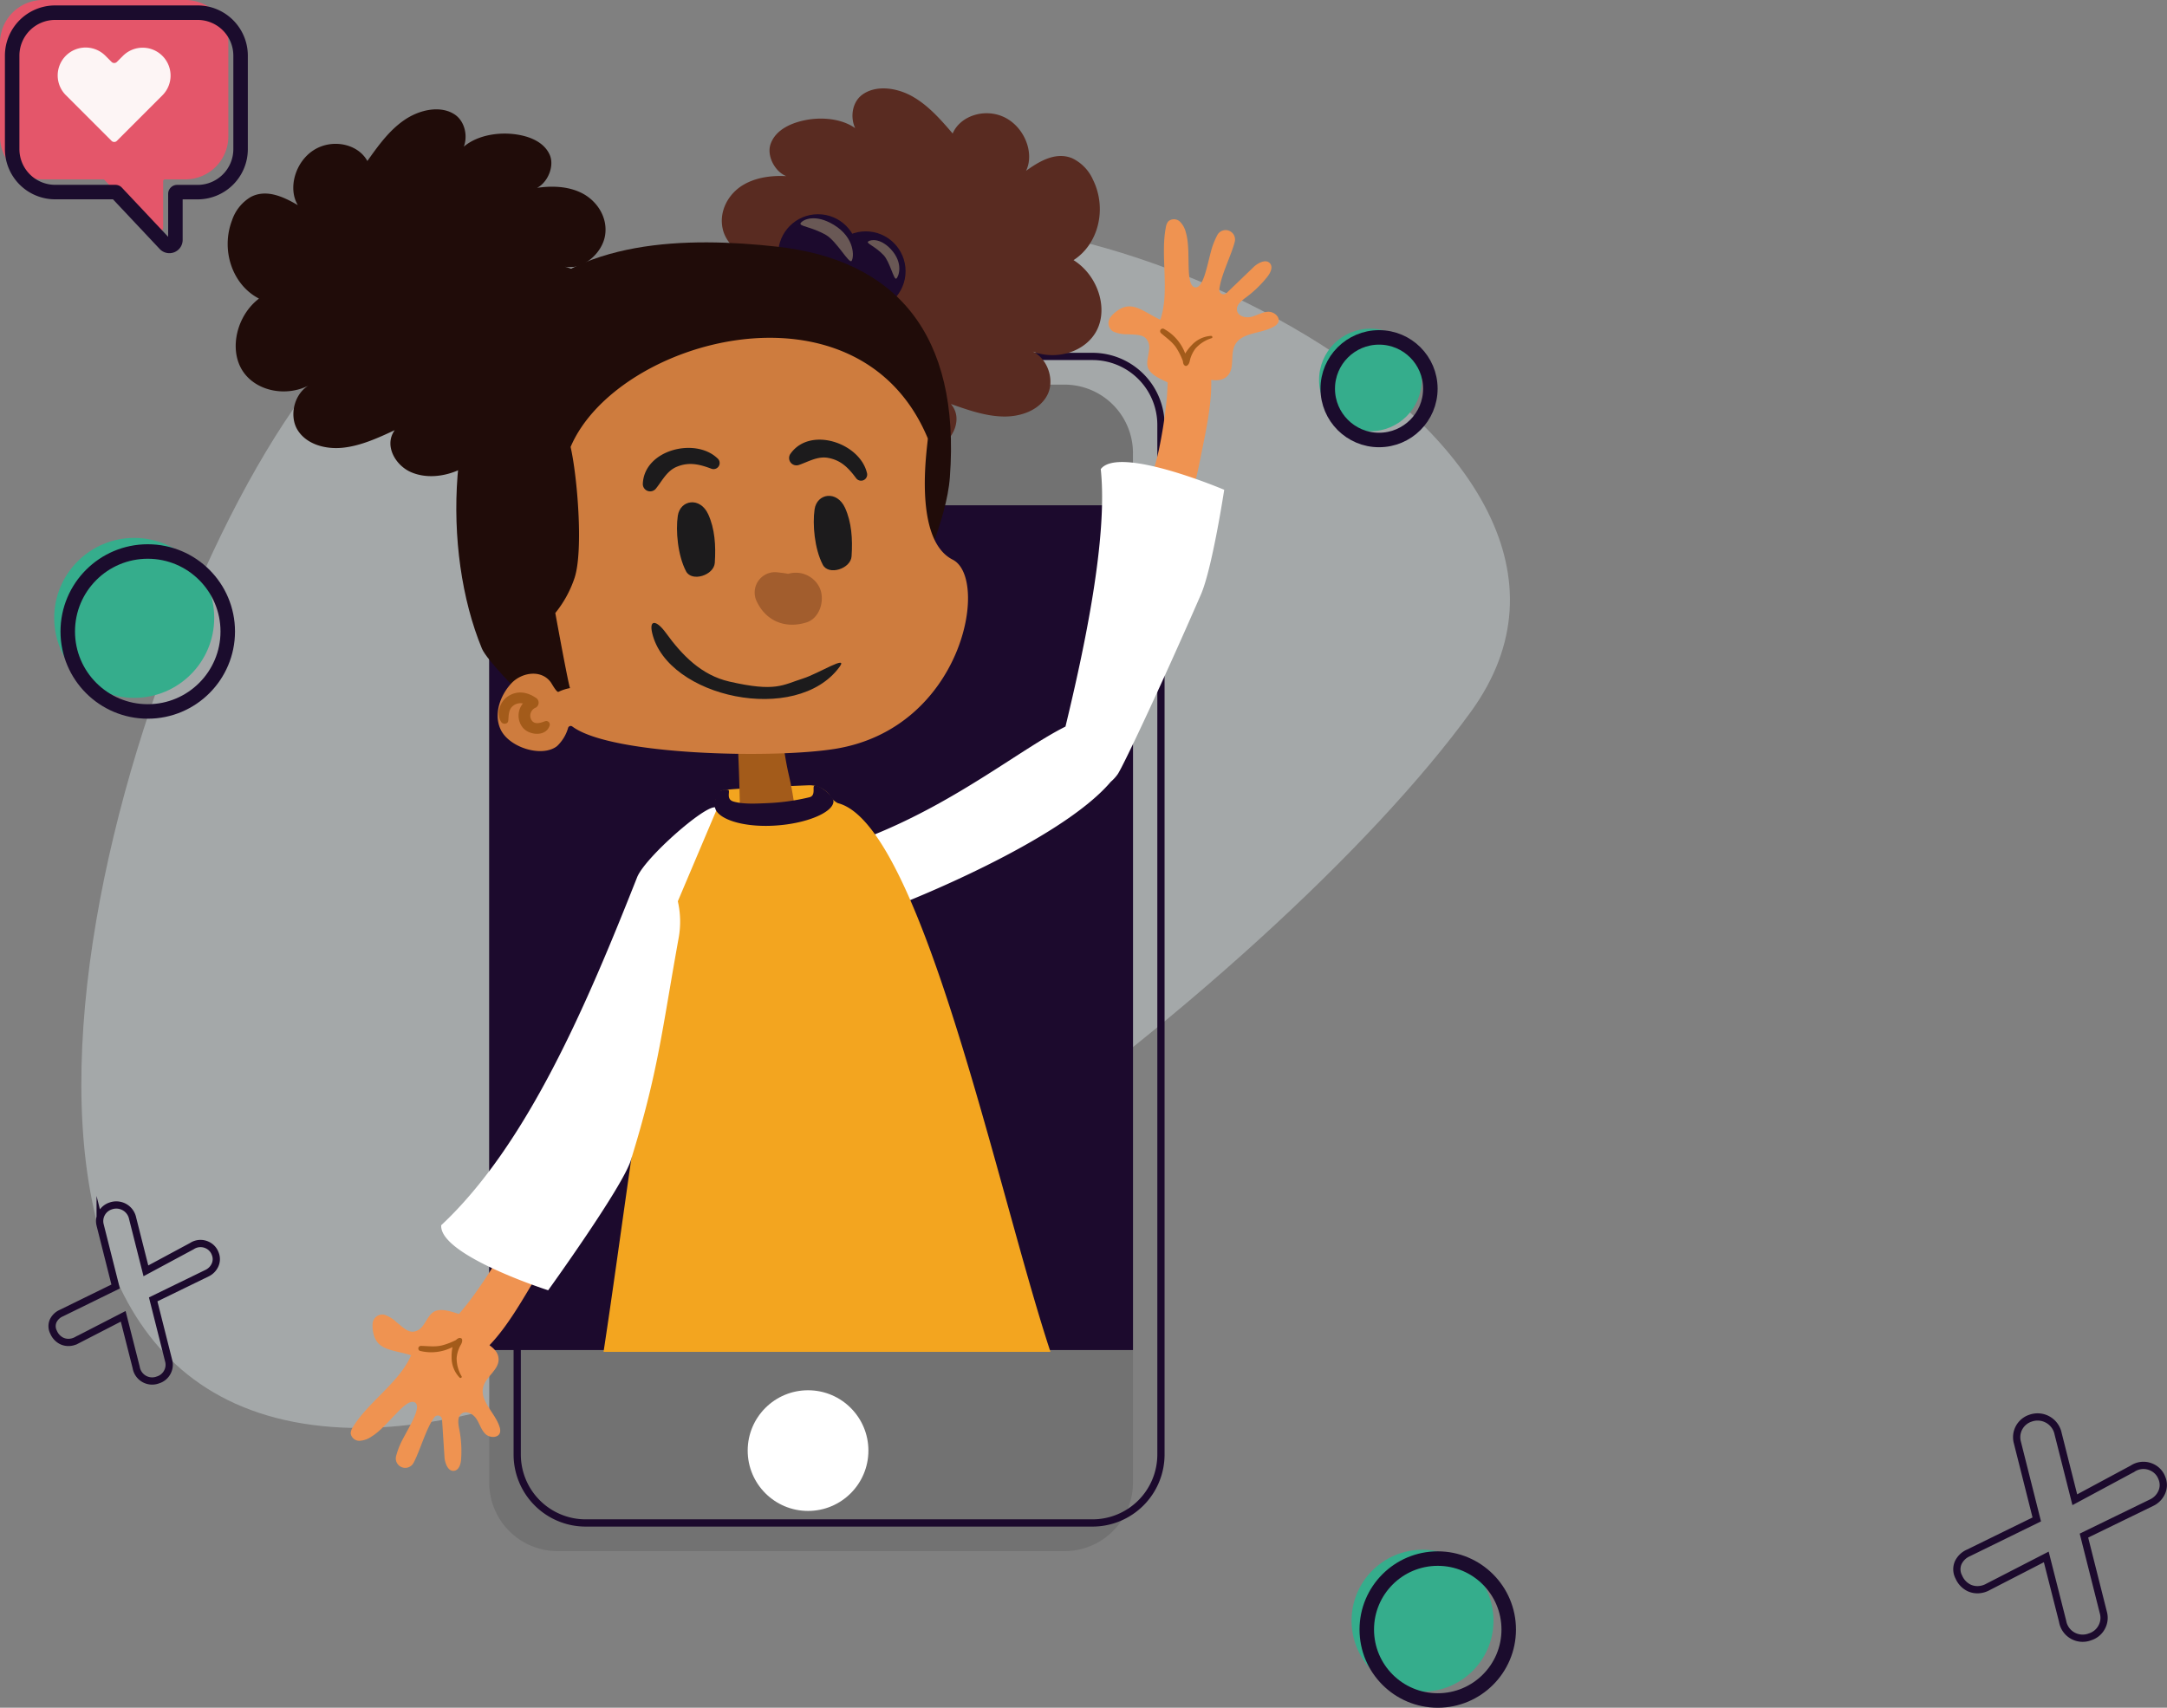 <svg xmlns="http://www.w3.org/2000/svg" xmlns:xlink="http://www.w3.org/1999/xlink" width="597.983" height="471.378" viewBox="0 0 597.983 471.378">
  <rect x="0" y="0" width="597.983" height="471.378" fill="#808080" stroke="none"/>
  <defs>
    <linearGradient id="linear-gradient" x1="2.325" y1="0.484" x2="3.376" y2="0.484" gradientUnits="objectBoundingBox">
      <stop offset="0" stop-color="#fff"/>
      <stop offset="0" stop-color="#f3a51c"/>
      <stop offset="1" stop-color="#fac819"/>
    </linearGradient>
    <linearGradient id="linear-gradient-2" x1="3.242" y1="0.317" x2="3.706" y2="0.755" gradientUnits="objectBoundingBox">
      <stop offset="0" stop-color="#592b21"/>
      <stop offset="1" stop-color="#200c09"/>
    </linearGradient>
    <linearGradient id="linear-gradient-3" x1="-7.101" y1="3.712" x2="-6.112" y2="3.712" xlink:href="#linear-gradient-2"/>
    <linearGradient id="linear-gradient-4" x1="-15.153" y1="0.258" x2="-14.697" y2="0.694" xlink:href="#linear-gradient-2"/>
    <linearGradient id="linear-gradient-5" x1="6.554" y1="0.448" x2="7.625" y2="0.448" gradientUnits="objectBoundingBox">
      <stop offset="0" stop-color="#fff"/>
      <stop offset="0" stop-color="#f3a51c"/>
      <stop offset="0.28" stop-color="#fac819"/>
    </linearGradient>
  </defs>
  <g id="Grupo_545" data-name="Grupo 545" transform="translate(-43 -103.497)">
    <g id="Bia_BOAS-VINDAS" transform="translate(-23.47 47.497)">
      <g id="BIA_4" data-name="BIA 4" transform="translate(88.916 80.402)">
        <path id="Caminho_449" data-name="Caminho 449" d="M329.481,189.757c58.205-21.834,221.734,56.535,167.719,131.03S277.6,522.742,185.688,518.361c-120.464-5.734-64.959-210.2-10.945-284.685S243.328,222.066,329.481,189.757Z" transform="translate(-113.761 -148.72)" fill="#dbe3e7" opacity="0.4"/>
        <path id="Caminho_450" data-name="Caminho 450" d="M509.639,601.662H369.795a18.9,18.9,0,0,1-18.9-18.9V298.57a18.9,18.9,0,0,1,18.9-18.9H509.634a18.9,18.9,0,0,1,18.9,18.9V582.753a18.9,18.9,0,0,1-18.9,18.91Z" transform="translate(-238.339 -197.908)" fill="#727272"/>
        <path id="Caminho_451" data-name="Caminho 451" d="M525.914,585.272H386.075a18.9,18.9,0,0,1-18.905-18.9V282.18a18.9,18.9,0,0,1,18.905-18.9H525.909a18.9,18.9,0,0,1,18.9,18.9V566.363A18.9,18.9,0,0,1,525.914,585.272Z" transform="translate(-246.892 -189.298)" fill="none" stroke="#1c0a2d" stroke-miterlimit="10" stroke-width="2"/>
        <path id="Caminho_452" data-name="Caminho 452" d="M507.472,314.162H485.283a5.553,5.553,0,0,1,0-11.1h22.189a5.553,5.553,0,0,1,0,11.1Z" transform="translate(-306.111 -210.197)" fill="#444b61"/>
        <path id="Caminho_453" data-name="Caminho 453" d="M572.352,314.159H566.8a5.553,5.553,0,1,1,0-11.1h5.549a5.553,5.553,0,1,1,0,11.1Z" transform="translate(-348.768 -210.194)" fill="#444b61"/>
        <rect id="Retângulo_1503" data-name="Retângulo 1503" width="177.654" height="233.168" transform="translate(112.551 115.072)" fill="#1c0a2d"/>
        <g id="DIREITA" transform="translate(283.436 36.11)">
          <path id="Caminho_454" data-name="Caminho 454" d="M733.69,294.082a87.979,87.979,0,0,0,3.066-10.537,128.457,128.457,0,0,0,2.136-13.57c.555-4.984,0-10.062,1.9-14.742,1.633-4,7.276-3.384,8.824.261,3.588,8.453.389,21.316-1.32,30.021-.774,3.944-1.709,7.841-2.729,11.709C741.631,299.042,735.261,298.145,733.69,294.082Z" transform="translate(-722.882 -219.738)" fill="#ef9351"/>
          <path id="Caminho_455" data-name="Caminho 455" d="M726.763,185.677a3.223,3.223,0,0,1,.7-1.637,2.4,2.4,0,0,1,3.18.119,6.315,6.315,0,0,1,1.647,3.052c1.557,5.126-.427,14.795,2.644,15.1,2.126.1,3.185-5.843,4.2-9.673a21.428,21.428,0,0,1,1.856-4.841,2.6,2.6,0,0,1,4.794,1.861c-.949,3.8-3.906,9.4-4.272,13.29a1.168,1.168,0,0,0,1.9,1.006l7.8-7.495c1.239-1.025,3.2-2.012,4.272-.8.907,1.039.128,2.644-.731,3.726a31.442,31.442,0,0,1-5.985,5.762c-1.215.892-2.663,2.065-2.373,3.55.294,1.6,2.4,2.126,3.978,1.732s3.023-1.348,4.647-1.4,3.436,1.538,2.715,3a2.72,2.72,0,0,1-1.082,1.039c-3.546,2.122-9.018,1.519-10.874,5.221-1.324,2.634.047,6.341-2.017,8.444-1.69,1.713-4.115,1.191-6.232.859a8.478,8.478,0,0,0-5.269.608c-1.818.949-3.052,1.253-5.055.3-1.808-.864-4.6-1.979-5.382-4-.759-1.941.85-4.851.176-6.821-.869-2.554-3.147-2.25-5.838-2.444a8.992,8.992,0,0,1-3.987-.778,2.71,2.71,0,0,1-.712-3.911,8.236,8.236,0,0,1,1.695-1.647c4.167-3.185,7.1-.038,12.061,2.335C727.9,203.543,725.159,193.651,726.763,185.677Z" transform="translate(-710.919 -183.488)" fill="#ef9351"/>
          <path id="Caminho_456" data-name="Caminho 456" d="M741.939,247.135a12.759,12.759,0,0,1,5.947,6.844,13.314,13.314,0,0,1,1.785-2.312,7.973,7.973,0,0,1,5.349-2.568c.351,0,.536.5.161.636a9.878,9.878,0,0,0-4.414,2.8,8.787,8.787,0,0,0-1.338,2.473c-.309.764-.237,1.543-.826,2.15a1.022,1.022,0,0,1-.09.062.688.688,0,0,1-.123.081c-.033,0-.062.048-.09.062a.475.475,0,0,1-.3.028h0a.424.424,0,0,1-.128-.052.764.764,0,0,1-.394-.346,2.021,2.021,0,0,1-.214-.892,19.4,19.4,0,0,0-1.842-3.707c-1.134-1.7-2.71-2.715-4.2-4.034a.721.721,0,0,1,.712-1.225Z" transform="translate(-726.712 -216.905)" fill="#a35b1a"/>
        </g>
        <path id="Caminho_457" data-name="Caminho 457" d="M566.41,427.44c23.181-9.455,40.648-23.784,52.567-29.736,5.283-21.833,11.743-52.315,9.735-71.059,5-6.645,34.07,5.7,34.07,5.7s-3.323,21.834-6.45,28.953c-10.2,23.452-21.136,46.757-22.906,49.5a11.389,11.389,0,0,1-1.951,2.15c-14.068,16.574-57.46,33.6-59.776,34.4a22.427,22.427,0,0,1-11.757.551C556.072,448.5,560.562,429.823,566.41,427.44Z" transform="translate(-347.406 -221.555)" fill="url(#linear-gradient)"/>
        <g id="ROUPA" transform="translate(140.546 192.234)">
          <g id="FRENTE">
            <path id="Caminho_458" data-name="Caminho 458" d="M409.87,690.232c8.881-46.325,20.234-166.163,33.961-171.241.7-.261.921-1.595.6-2.259-.085-.176.18-.351.271-.527.275-.551.584-1.1.9-1.623.085-.138.18-.28.266-.413.294-.475,16.612-1.21,24.359-1.514a6.955,6.955,0,0,1,5.881,3.161,5.066,5.066,0,0,0,1.989,1.78c24.24,6.094,46.477,118.926,60.84,157.7-11.3,5.957-30.259,11.714-50.853,15.511-2.919-15.307-5.7-30.629-7.153-46.007,1.462,15.378,4.234,30.7,7.153,46.007q-1.657.3-3.322.589c-7.927-25.83-27.463-52.514-15.331-79.944-12.132,27.43,7.4,54.109,15.331,79.944C457.491,696.027,427.968,697.043,409.87,690.232Z" transform="translate(-409.87 -512.54)" fill="#f3a51f"/>
            <path id="Caminho_459" data-name="Caminho 459" d="M484.137,516.73c-.323.532-.617,1.073-.9,1.623Q483.653,517.527,484.137,516.73Z" transform="translate(-448.416 -514.684)" fill="#f6b63e"/>
            <path id="Caminho_460" data-name="Caminho 460" d="M485.377,515.88c-.085.133-.166.271-.247.4C485.215,516.151,485.291,516.013,485.377,515.88Z" transform="translate(-449.408 -514.238)" fill="#f6b63e"/>
            <path id="Caminho_461" data-name="Caminho 461" d="M547.381,512.529l-.071-.109Z" transform="translate(-482.075 -512.42)" fill="#f6b63e"/>
            <path id="Caminho_462" data-name="Caminho 462" d="M482.946,520.15c-.09.176-.18.346-.266.522C482.765,520.5,482.856,520.326,482.946,520.15Z" transform="translate(-448.121 -516.481)" fill="#f6b63e"/>
          </g>
        </g>
        <path id="Caminho_463" data-name="Caminho 463" d="M507.53,116.049c-4.381.74-8.9,2.729-10.262,6.792s2.682,9.967,7,9.018c-5.126-.646-10.442-.266-14.6,2.236s-6.787,7.457-5.515,12.388,7.148,9.018,11.866,7.537c-4.746,1.851-9.222,4.595-11.913,8.767a14.192,14.192,0,0,0-.555,14.666c2.743,4.7,9.232,7.556,13.8,5.373-3.08,3.8-5.3,9.2-2.777,13.935,2.259,4.229,7.656,6.294,12.3,5.99s8.71-2.468,12.635-4.59c4.376,8.4,16.29,12.545,24.055,8.368,4.2-2.255,6.9-8.1,3.47-12.013,4.8,1.7,9.73,3.417,14.666,3.465s9.968-1.9,12.032-6.075-.109-10.528-4.917-12.208c6.963,3.156,15.573.508,18.6-5.724s0-15.1-6.526-19.161c6.906-4.428,9.284-14.239,5.378-22.171a11.89,11.89,0,0,0-5.8-5.976c-4.533-1.837-9.066.883-12.678,3.493,2.373-4.908-.422-11.961-5.791-14.69s-12.312-.622-14.462,4.39c-3.323-3.864-6.778-7.832-11.249-10.309s-10.276-3.114-13.9-.242-3.36,9.749,1.134,12.175C520.44,116.277,513.2,115.09,507.53,116.049Z" transform="translate(-307.094 -107.411)" fill="url(#linear-gradient-2)"/>
        <circle id="Elipse_296" data-name="Elipse 296" cx="10.993" cy="10.993" r="10.993" transform="translate(205.462 39.457)" fill="#1c0a2d"/>
        <circle id="Elipse_297" data-name="Elipse 297" cx="10.993" cy="10.993" r="10.993" transform="translate(192.291 34.729)" fill="#1c0a2d"/>
        <path id="Caminho_464" data-name="Caminho 464" d="M571.1,196.008c-.665.522,1.837,1.239,4.248,3.764,1.718,1.794,2.848,7,3.512,6.479s2.046-4.272-1.467-8.069C574.432,195,571.764,195.486,571.1,196.008Z" transform="translate(-353.971 -153.755)" fill="#f1e49d" opacity="0.36"/>
        <path id="Caminho_465" data-name="Caminho 465" d="M531.909,184.233c-.669.949,2.848.949,6.982,3.322,2.929,1.7,6.379,8.069,7.053,7.148s1.049-6.384-4.979-10C535.877,181.651,532.569,183.3,531.909,184.233Z" transform="translate(-333.395 -147.092)" fill="#f1e49d" opacity="0.36"/>
        <path id="Caminho_466" data-name="Caminho 466" d="M456.063,300.352c3.47-11.6,11-26.5,11.895-38.579,2.957-39.647-15.051-60.056-47.8-63.654-24.359-2.691-55.585-2.326-72.307,18.407-18.8,23.3-20.191,65.5-9.018,92.555,1.286,3.118,10.978,13.029,13.57,15.189s7.219-1.538,10.115-3.266Z" transform="translate(-228.288 -154.447)" fill="url(#linear-gradient-3)"/>
        <path id="Caminho_467" data-name="Caminho 467" d="M276.843,126.343c4.433.323,9.123,1.9,10.86,5.791s-1.728,10.157-6.113,9.621c5.041-1.13,10.39-1.258,14.747.84s7.461,6.783,6.645,11.814-6.26,9.649-11.088,8.624c4.9,1.391,9.616,3.7,12.692,7.594a14.181,14.181,0,0,1,1.937,14.548c-2.288,4.941-8.472,8.392-13.233,6.645,3.432,3.508,6.17,8.662,4.087,13.613-1.851,4.424-7.029,6.987-11.676,7.12s-8.909-1.633-13.015-3.37c-3.565,8.776-15.032,14.026-23.158,10.6-4.39-1.846-7.632-7.409-4.59-11.629-4.618,2.145-9.36,4.319-14.272,4.837s-10.115-.949-12.55-4.913-.888-10.49,3.74-12.616c-6.645,3.8-15.459,1.979-19.057-3.94s-1.424-15.032,4.68-19.693c-7.3-3.754-10.589-13.29-7.452-21.563a11.864,11.864,0,0,1,5.221-6.5c4.338-2.255,9.108.024,12.953,2.278-2.81-4.661-.707-11.947,4.376-15.189s12.2-1.785,14.809,3c2.952-4.163,6.009-8.439,10.229-11.325s9.934-4.072,13.812-1.557,4.272,9.384.024,12.227C264.019,127.8,271.1,125.925,276.843,126.343Z" transform="translate(-158.459 -113.817)" fill="url(#linear-gradient-4)"/>
        <path id="PESCOÇO" d="M495.637,490.161c-.19-3.878,9.331-4.4,12.644-1.02,1.22,7.917,1.5,6.678,2.739,14.586a83.947,83.947,0,0,1-14.923.641S495.941,496.569,495.637,490.161Z" transform="translate(-314.381 -306.779)" fill="#a35b1a"/>
        <path id="Caminho_468" data-name="Caminho 468" d="M359.582,347.814c2.924-3.109,8.358-3.864,10.917-.233.261.365,1.576,2.786,2.069,2.587a12.483,12.483,0,0,1,3.223-1.044c-.195.057-2.031-9.493-4.082-20.718a30.933,30.933,0,0,0,5.316-9.7c2.5-7.642.7-28.445-1.1-36.134,12.739-29.955,79.46-48.238,98.569-2.373.209.5-4.585,27.676,6.868,33.477,10.238,5.178,2.848,46.567-32.5,52.234-17.054,2.734-61.741,1.8-72.449-6.17a.75.75,0,0,0-1.2.475,11.078,11.078,0,0,1-2.539,4.438,4.638,4.638,0,0,1-.636.608c-4.224,3.061-13.2.2-15.459-4.8C354.608,356.12,356.644,350.956,359.582,347.814Z" transform="translate(-240.918 -183.602)" fill="#ce7c3e"/>
        <path id="Caminho_469" data-name="Caminho 469" d="M468.693,351.439c1.785,3.935,2.131,8.544,1.8,13.385-.237,3.432-6.351,5.349-7.931,2.326-2.311-4.419-2.881-11.2-2.278-15.312C460.938,347.4,466.453,346.5,468.693,351.439Z" transform="translate(-295.692 -233.861)" fill="#1c1b1c"/>
        <path id="Caminho_470" data-name="Caminho 470" d="M548.223,347.678c1.78,3.935,2.131,8.544,1.794,13.385-.237,3.432-6.346,5.349-7.931,2.326-2.312-4.419-2.876-11.2-2.274-15.312C540.462,343.634,545.982,342.761,548.223,347.678Z" transform="translate(-337.473 -231.889)" fill="#1c1b1c"/>
        <path id="BOCA" d="M460.764,319.325a1.687,1.687,0,0,1-1.638,2.9c-3.289-1.234-6.17-1.951-9.574-.536-2.743,1.139-3.992,3.849-5.743,6.018a2.027,2.027,0,0,1-3.607-1.424C440.677,316.985,454.632,313.5,460.764,319.325Z" transform="translate(-285.256 -217.244)" fill="#1c1b1c"/>
        <path id="Caminho_471" data-name="Caminho 471" d="M445.407,421.052c-.9-3.859,1.206-3.584,3.773-.057,4.466,6.156,9.782,11.681,17.533,13.451,12.815,2.933,14.614.949,20.353-.864,4.239-1.353,12.587-6.645,10.039-3.185C485.215,446.612,449.56,438.842,445.407,421.052Z" transform="translate(-287.883 -270.715)" fill="#1c1b1c"/>
        <path id="Caminho_472" data-name="Caminho 472" d="M546.7,320.778a1.689,1.689,0,0,1-2.948,1.557c-2.1-2.819-4.139-4.979-7.76-5.629-2.924-.522-5.444,1.082-8.069,1.96a2.027,2.027,0,0,1-2.259-3.156C531.064,307.953,544.686,312.562,546.7,320.778Z" transform="translate(-329.935 -214.724)" fill="#1c1b1c"/>
        <path id="Caminho_473" data-name="Caminho 473" d="M358.738,459.95c2.658-1.932,5.643-1.424,8.183.4a1.595,1.595,0,0,1-.2,2.516,2.392,2.392,0,0,0-1.339,3.289c.816,1.609,2.634.949,3.873.475a.978.978,0,0,1,1.248,1.139c-.926,3.237-5.7,2.848-7.49.574a5.311,5.311,0,0,1,.09-6.6,3.232,3.232,0,0,0-2.933.854c-1.054.992-.982,2.615-1.106,3.93-.095.949-1.481,1.054-1.941.347C355.687,464.668,356.669,461.454,358.738,459.95Z" transform="translate(-241.256 -291.974)" fill="#a35b1a"/>
        <path id="VENTA" d="M505.645,396.509a5.617,5.617,0,0,1,5.7-7.765c1.077.138,2.05.214,3.09.437l.076-.028c-.707-.195-.351-.1.047,0a7.285,7.285,0,0,1,8.634,3.992c1.424,3.294.033,8.264-3.7,9.445C513.614,404.43,508.18,402.195,505.645,396.509Z" transform="translate(-319.401 -255.189)" fill="#864822" opacity="0.6"/>
        <g id="ESQUERDA" transform="translate(74.324 312.402)">
          <path id="Caminho_474" data-name="Caminho 474" d="M342.857,766.129a88.918,88.918,0,0,1-4.851,9.844,128.5,128.5,0,0,1-7.594,11.448c-2.952,4.053-6.787,7.428-8.544,12.17-1.5,4.049,3.08,7.409,6.688,5.767,8.354-3.8,14.676-15.464,19.294-23.039,2.093-3.432,4.03-6.935,5.89-10.48C352.065,767.828,346.768,764.2,342.857,766.129Z" transform="translate(-297.263 -765.595)" fill="#ef9351"/>
          <path id="Caminho_475" data-name="Caminho 475" d="M270.943,850.19a3.227,3.227,0,0,0-.593,1.68,2.4,2.4,0,0,0,2.43,2.06,6.32,6.32,0,0,0,3.275-1.139c4.609-2.729,9.678-11.2,12.146-9.355,1.638,1.357-1.6,6.46-3.436,9.967a21.569,21.569,0,0,0-1.9,4.827,2.6,2.6,0,0,0,4.794,1.861c1.865-3.432,3.465-9.578,5.81-12.682a1.172,1.172,0,0,1,2.088.546l.7,10.793c.223,1.595,1,3.65,2.6,3.47,1.367-.157,1.9-1.865,1.97-3.242a31.326,31.326,0,0,0-.522-8.292c-.294-1.481-.57-3.322.636-4.234,1.3-.982,3.2.052,4.1,1.424s1.32,3.033,2.482,4.167,3.579,1.182,4.03-.38a2.729,2.729,0,0,0-.1-1.5c-1.182-3.959-5.625-7.215-4.5-11.187.8-2.848,4.315-4.647,4.21-7.594-.085-2.4-2.231-3.655-4.015-4.841a8.459,8.459,0,0,1-3.474-4c-.7-1.932-1.424-2.99-3.527-3.636-1.9-.584-4.746-1.642-6.673-.684s-2.648,4.148-4.476,5.15c-2.373,1.3-3.84-.475-5.957-2.136a8.958,8.958,0,0,0-3.465-2.117,2.71,2.71,0,0,0-3.166,2.4,8.037,8.037,0,0,0,.138,2.373c.921,5.164,5.221,4.818,10.475,6.422C283.839,837.788,275.139,843.232,270.943,850.19Z" transform="translate(-270.35 -793.04)" fill="#ef9351"/>
          <path id="Caminho_476" data-name="Caminho 476" d="M310.087,837.62a12.791,12.791,0,0,0,9.018-1.03,12.934,12.934,0,0,0-.242,2.91,7.944,7.944,0,0,0,2.207,5.506c.256.242.736,0,.551-.361a9.791,9.791,0,0,1-1.367-5.046,8.681,8.681,0,0,1,.688-2.729c.285-.774.859-1.3.835-2.145a.816.816,0,0,0,0-.1.474.474,0,0,0-.033-.142.141.141,0,0,0-.029-.1.508.508,0,0,0-.195-.228H321.5a.414.414,0,0,0-.128-.047.75.75,0,0,0-.522,0,1.9,1.9,0,0,0-.759.517,19.33,19.33,0,0,1-3.864,1.49c-1.984.475-3.835.176-5.819.142a.721.721,0,0,0-.318,1.372Z" transform="translate(-291.012 -801.559)" fill="#a35b1a"/>
        </g>
        <path id="DIREITO" d="M399.01,526.085c-.19-3.9-19.655,12.863-21.976,18.734-13.765,34.8-30.239,73.774-54.052,96.03-.56,8.3,29.513,17.956,29.513,17.956s20.448-28.369,22.783-35.812c7.594-24.411,8.634-36.073,13.186-61.229a25.2,25.2,0,0,0-.19-10.333Z" transform="translate(-223.673 -327.059)" fill="url(#linear-gradient-5)"/>
        <path id="GOLA" d="M482.106,518.652c.147,3.085,6.749,5.743,15.972,5.307s16.888-3.74,16.741-6.825c-.052-1.153-3.413-4.381-5.193-4.21-.774.071.475,2.705-1.424,3.18a59.5,59.5,0,0,1-11.107,1.6c-3.669.171-7.186.361-9.863-.418-2.269-.66-.693-3.061-1.519-3.228C482.5,513.378,482.054,517.228,482.106,518.652Z" transform="translate(-307.272 -320.446)" fill="#1c0a2d"/>
        <rect id="Retângulo_1504" data-name="Retângulo 1504" width="153.774" height="35.627" transform="translate(132.406 348.743)" fill="#727272"/>
        <circle id="Elipse_298" data-name="Elipse 298" cx="16.655" cy="16.655" r="16.655" transform="translate(183.88 359.342)" fill="#fff"/>
      </g>
      <g id="BIA_4_SIDE" data-name="BIA 4 SIDE" transform="translate(66.47 56)">
        <circle id="Elipse_299" data-name="Elipse 299" cx="22.076" cy="22.076" r="22.076" transform="translate(14.961 148.473)" fill="#35ad8c"/>
        <circle id="Elipse_300" data-name="Elipse 300" cx="22.076" cy="22.076" r="22.076" transform="translate(18.696 152.227)" fill="none" stroke="#1b0c2d" stroke-miterlimit="10" stroke-width="4"/>
        <circle id="Elipse_301" data-name="Elipse 301" cx="14.159" cy="14.159" r="14.159" transform="translate(363.993 90.718)" fill="#35ad8c"/>
        <circle id="Elipse_302" data-name="Elipse 302" cx="14.159" cy="14.159" r="14.159" transform="translate(366.39 93.129)" fill="none" stroke="#1b0c2d" stroke-miterlimit="10" stroke-width="4"/>
        <path id="Caminho_477" data-name="Caminho 477" d="M128.668,802.643a4.352,4.352,0,0,1-2.677,2.373,4.466,4.466,0,0,1-6.037-3.441l-3.579-14.106-12.815,6.6a4.818,4.818,0,0,1-2.074.6,4.3,4.3,0,0,1-2.041-.389,4.684,4.684,0,0,1-2.259-2.373,3.612,3.612,0,0,1-.138-3.166,4.428,4.428,0,0,1,2.24-2.15l15-7.352-4.272-16.945a4.391,4.391,0,0,1,2.872-5.278,4.6,4.6,0,0,1,6.09,3.422l3.659,14.481,12.673-6.816a4.318,4.318,0,0,1,4.177-.346,4.2,4.2,0,0,1,2.278,2.425,3.926,3.926,0,0,1-.047,3.118,4.547,4.547,0,0,1-2.2,2.254l-14.871,7.243,4.272,16.945A4.238,4.238,0,0,1,128.668,802.643Z" transform="translate(-82.376 -424.135)" fill="none" stroke="#1c0a2d" stroke-miterlimit="10" stroke-width="2"/>
        <path id="Caminho_478" data-name="Caminho 478" d="M66.47,67.866V93.649a11.866,11.866,0,0,0,11.866,11.866H94.949a.475.475,0,0,1,.351.152l13.347,14.192a1.661,1.661,0,0,0,2.848-1.139V105.985a.475.475,0,0,1,.475-.475h5.643a11.866,11.866,0,0,0,11.866-11.866V67.866A11.866,11.866,0,0,0,117.613,56h-39.3A11.866,11.866,0,0,0,66.47,67.866Z" transform="translate(-66.47 -56)" fill="#e4566a"/>
        <path id="Caminho_479" data-name="Caminho 479" d="M102.285,96.806,114.873,109.4a1.044,1.044,0,0,0,1.471,0l12.564-12.569a7.7,7.7,0,0,0,0-10.888h0a7.7,7.7,0,0,0-10.893,0l-1.671,1.666a1.039,1.039,0,0,1-1.467,0l-1.7-1.7a7.7,7.7,0,0,0-10.917,0h0a7.7,7.7,0,0,0,.024,10.9Z" transform="translate(-84.092 -70.52)" fill="#e4566a"/>
        <path id="Caminho_480" data-name="Caminho 480" d="M102.285,96.806,114.873,109.4a1.044,1.044,0,0,0,1.471,0l12.564-12.569a7.7,7.7,0,0,0,0-10.888h0a7.7,7.7,0,0,0-10.893,0l-1.671,1.666a1.039,1.039,0,0,1-1.467,0l-1.7-1.7a7.7,7.7,0,0,0-10.917,0h0a7.7,7.7,0,0,0,.024,10.9Z" transform="translate(-84.092 -70.52)" fill="#fdf5f5"/>
        <path id="Caminho_481" data-name="Caminho 481" d="M124.721,63.37H85.406A11.866,11.866,0,0,0,73.54,75.236v25.787a11.866,11.866,0,0,0,11.866,11.866h16.612a.475.475,0,0,1,.356.157l13.342,14.187a1.661,1.661,0,0,0,2.872-1.134v-12.72a.475.475,0,0,1,.475-.475h5.644a11.866,11.866,0,0,0,11.866-11.866V75.217A11.866,11.866,0,0,0,124.721,63.37Z" transform="translate(-70.184 -59.872)" fill="none" stroke="#1b0c2d" stroke-miterlimit="10" stroke-width="4"/>
      </g>
    </g>
    <path id="Caminho_648" data-name="Caminho 648" d="M136.867,814.435a5.47,5.47,0,0,1-3.365,2.983,5.613,5.613,0,0,1-7.588-4.325l-4.5-17.73-16.107,8.292a6.054,6.054,0,0,1-2.607.752,5.4,5.4,0,0,1-2.565-.489,5.888,5.888,0,0,1-2.84-2.983,4.54,4.54,0,0,1-.173-3.979,5.566,5.566,0,0,1,2.816-2.7l18.857-9.241-5.369-21.3a5.519,5.519,0,0,1,3.609-6.634,5.781,5.781,0,0,1,7.654,4.3l4.6,18.2,15.928-8.567a5.427,5.427,0,0,1,5.25-.435,5.274,5.274,0,0,1,2.863,3.048,4.934,4.934,0,0,1-.06,3.919,5.715,5.715,0,0,1-2.768,2.833l-18.69,9.1,5.369,21.3A5.327,5.327,0,0,1,136.867,814.435Z" transform="translate(486.253 -262.119)" fill="none" stroke="#1c0a2d" stroke-miterlimit="10" stroke-width="2"/>
    <g id="Grupo_239" data-name="Grupo 239" transform="translate(-267 -60.709)">
      <circle id="Elipse_336" data-name="Elipse 336" cx="19.585" cy="19.585" r="19.585" transform="translate(682.961 591.969)" fill="#35ad8c"/>
      <circle id="Elipse_337" data-name="Elipse 337" cx="19.585" cy="19.585" r="19.585" transform="translate(687.162 594.413)" fill="none" stroke="#1b0c2d" stroke-miterlimit="10" stroke-width="4"/>
    </g>
  </g>
</svg>
